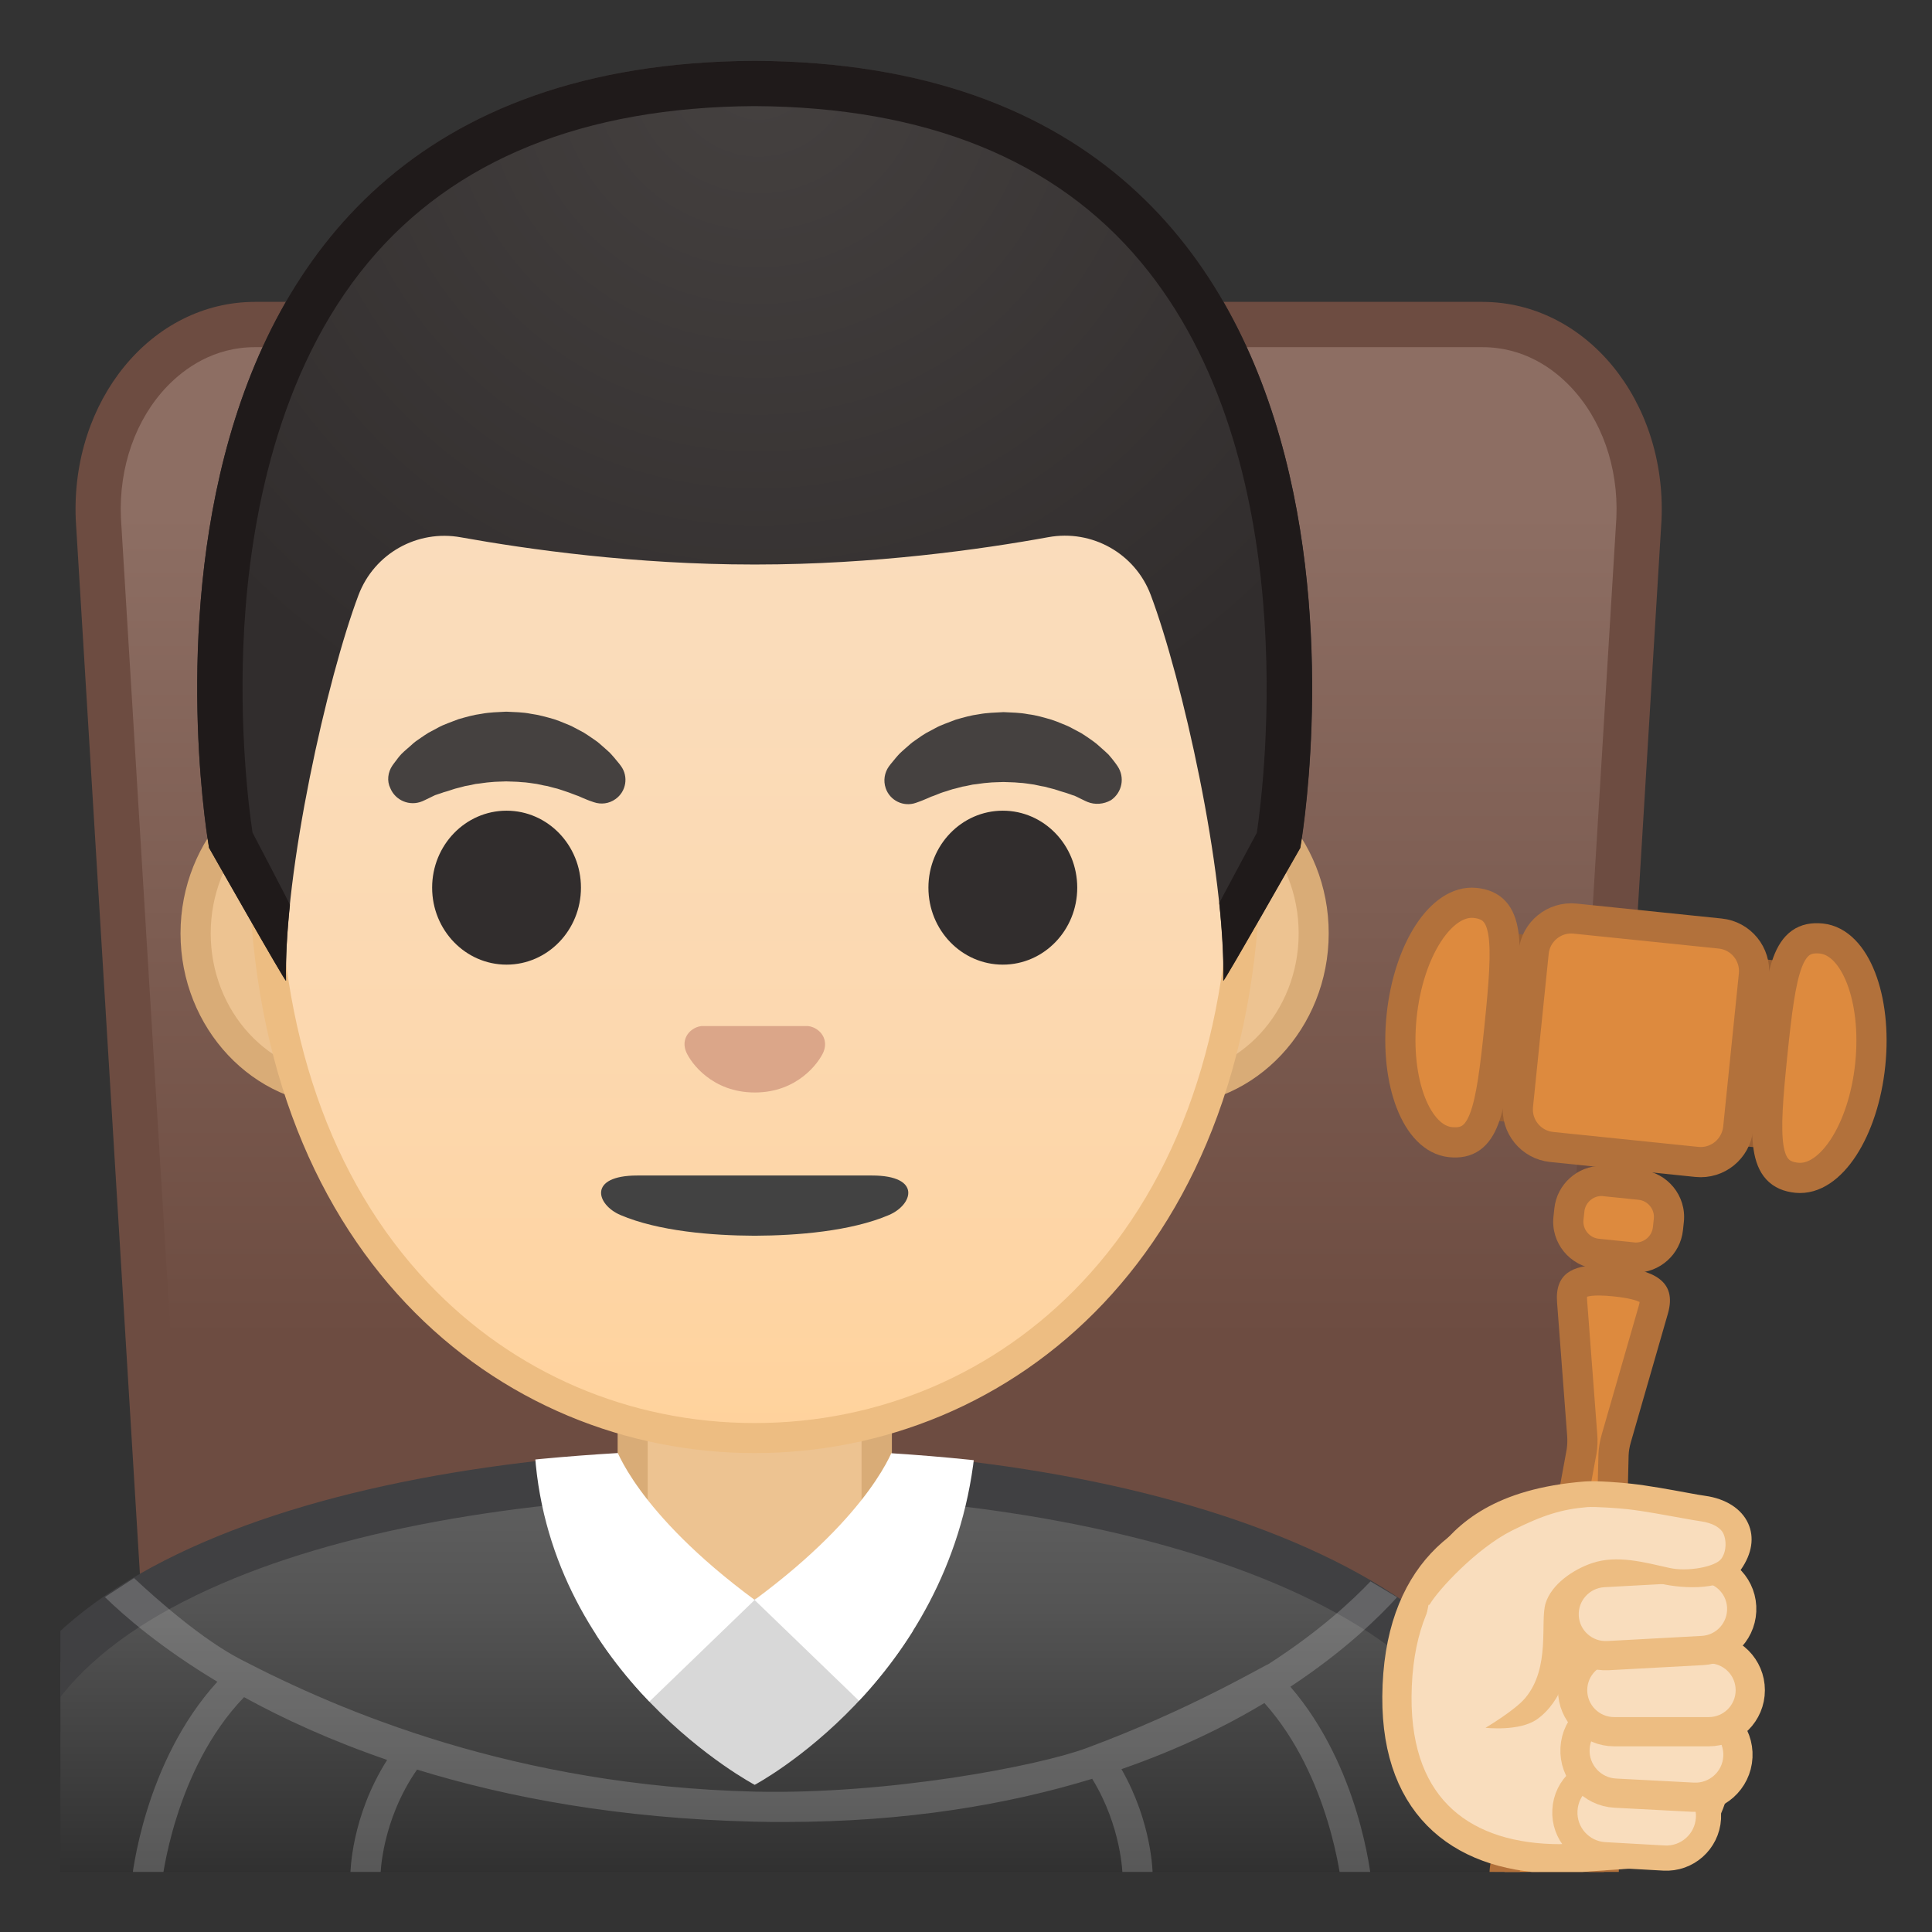<svg enable-background="new 0 0 128 128" viewBox="0 0 128 128" xmlns="http://www.w3.org/2000/svg" xmlns:xlink="http://www.w3.org/1999/xlink"><rect x="0" y="0" width="128" height="128" fill="#333333" stroke="none"/><defs><rect id="k" x="4" y="4" width="121.66" height="120.02"/></defs><clipPath id="j"><use xlink:href="#k"/></clipPath><g clip-path="url(#j)"><defs><rect id="i" x="4.5" y="3.5" width="119" height="120.5"/></defs><clipPath id="h"><use xlink:href="#i"/></clipPath><g clip-path="url(#h)"><linearGradient id="g" x1="57.55" x2="57.55" y1="33.767" y2="88.756" gradientUnits="userSpaceOnUse"><stop stop-color="#8D6E63" offset=".003"/><stop stop-color="#6D4C41" offset="1"/></linearGradient><path d="m22.6 137c-5.55 0-10.27-4.97-10.51-11.08l-5.58-91.57c-0.16-3.74 1.11-7.32 3.48-9.79 1.89-1.97 4.34-3.06 6.91-3.06h81.3c2.56 0 5.02 1.09 6.91 3.06 2.37 2.47 3.64 6.05 3.48 9.82l-5.57 91.52c-0.25 6.13-4.97 11.1-10.52 11.1h-69.9z" fill="url(#g)"/><path d="m98.2 23c2.76 0 4.69 1.41 5.83 2.6 2.08 2.17 3.2 5.34 3.06 8.69l-5.57 91.52v0.06c-0.21 5.31-4.26 9.64-9.02 9.64h-69.9c-4.76 0-8.8-4.32-9.02-9.64v-0.06l-5.57-91.52c-0.14-3.35 0.98-6.52 3.06-8.69 1.14-1.18 3.07-2.6 5.83-2.6h81.3m0-3h-81.3c-6.87 0-12.22 6.54-11.88 14.44l5.57 91.55c0.28 6.91 5.68 12.51 12.01 12.51h69.9c6.33 0 11.73-5.6 12.01-12.51l5.57-91.55c0.34-7.9-5.01-14.44-11.88-14.44z" fill="#6D4C41"/></g><linearGradient id="f" x1="50" x2="50" y1="97.5" y2="130.5" gradientUnits="userSpaceOnUse"><stop stop-color="#616161" offset=".003"/><stop stop-color="#545454" offset=".277"/><stop stop-color="#323232" offset=".783"/><stop stop-color="#212121" offset="1"/></linearGradient><path d="m-0.5 130.5v-9.51c0-17.29 27.21-23.46 50.5-23.49h0.14c13.39 0 25.82 2.15 35.01 6.05 7 2.98 15.35 8.42 15.35 17.44v9.51h-101z" fill="url(#f)"/><path d="m50.14 99c24.28 0 48.86 7.55 48.86 21.99v8.01h-98v-8.01c0-6.95 4.88-12.47 14.52-16.42 8.74-3.58 20.99-5.55 34.48-5.57h0.14m0-3h-0.14c-25.65 0.03-52 7.1-52 24.99v11.01h104v-11.01c0-16.86-26.1-24.99-51.86-24.99z" fill="#404042"/><path d="m90.8 104.77c-1.2 1.26-3.41 3.33-6.78 5.49-0.32 0.11-5.23 3.04-12.05 5.56-3.21 1.19-13.11 3.08-21.95 2.88-15.88-0.38-27.44-5.31-34.09-8.77-2.51-1.3-5.48-3.91-7.05-5.38l-1.93 1.26c1.24 1.21 3.67 3.34 7.45 5.61-4.85 5.32-5.65 12.89-5.68 13.24l1.99 0.19c0.01-0.08 0.79-7.56 5.46-12.41 2.61 1.44 5.76 2.88 9.48 4.16-2.4 3.77-2.44 7.48-2.44 7.66h2c0-0.04 0.04-3.59 2.42-7.02 6.03 1.86 13.43 3.24 22.35 3.45 0.69 0.02 1.37 0.02 2.04 0.02 8.08 0 14.81-1.17 20.34-2.86 1.97 3.21 2.01 6.37 2.01 6.4h2c0-0.17-0.04-3.49-2.07-7.04 3.75-1.3 6.89-2.83 9.47-4.38 4.34 4.84 5.09 11.93 5.1 12.01l1.99-0.19c-0.03-0.34-0.79-7.6-5.37-12.9 3.6-2.37 5.9-4.64 7.07-5.93l-1.76-1.05z" fill="#fff" opacity=".19"/><path d="m49.17 107.23c-4 0-7.26-3.22-7.26-7.17v-8.98h16.16v8.98c0 3.96-3.26 7.17-7.26 7.17h-1.64z" fill="#EDC391"/><path d="m57.08 92.08v7.98c0 3.4-2.81 6.17-6.26 6.17h-1.65c-3.45 0-6.26-2.77-6.26-6.17v-7.98h14.17m2-2h-18.16v9.98c0 4.51 3.7 8.17 8.26 8.17h1.65c4.56 0 8.26-3.66 8.26-8.17v-9.98h-0.01z" fill="#D9AC77"/><defs><path id="c" d="m-6 120.99v11.01h112v-11.01c0-16.89-28.2-25.02-56-24.99-27.62 0.03-56 7.1-56 24.99z"/></defs><clipPath id="b"><use xlink:href="#c"/></clipPath><g clip-path="url(#b)"><defs><path id="e" d="m64.56 96.37s-8.62-1.05-9.12-1.05l-5.44-0.63-5.44 0.62c-0.5 0-9.12 1.05-9.12 1.05 1.06 14.76 14.56 21.89 14.56 21.89s12.88-6.81 14.56-21.88z"/></defs><clipPath id="a"><use xlink:href="#e"/></clipPath><path d="m35.69 109.12c2.17 3.67 8.58 10.19 14.31 13.75 0 0 14.26-9.7 12.81-14.25 0 0-13.3-3.3-12.81-2.62l-14.31 3.12z" clip-path="url(#a)" fill="#D8D8D8"/><g clip-path="url(#a)"><path d="m40.76 95.84s1.37 4.35 9.24 10.16l-8.93 8.62c-7-7.94-6.12-18.26-6.12-18.26l5.81-0.52z" fill="#fff"/></g><g clip-path="url(#a)"><path d="m59.23 95.84s-1.37 4.35-9.24 10.16l8.93 8.62c7-7.94 6.12-18.26 6.12-18.26l-5.81-0.52z" fill="#fff"/></g></g><path d="m22.67 72.26c-5.36 0-9.71-4.67-9.71-10.41s4.36-10.41 9.71-10.41h54.65c5.36 0 9.71 4.67 9.71 10.41s-4.36 10.41-9.71 10.41h-54.65z" fill="#EDC391"/><path d="m77.33 52.43c4.8 0 8.71 4.22 8.71 9.41s-3.91 9.41-8.71 9.41h-54.66c-4.8 0-8.71-4.22-8.71-9.41s3.91-9.41 8.71-9.41h54.66m0-2h-54.66c-5.89 0-10.71 5.14-10.71 11.41 0 6.28 4.82 11.41 10.71 11.41h54.65c5.89 0 10.71-5.14 10.71-11.41 0.01-6.27-4.81-11.41-10.7-11.41z" fill="#D9AC77"/><linearGradient id="d" x1="50" x2="50" y1="94.591" y2="12.825" gradientUnits="userSpaceOnUse"><stop stop-color="#FFD29C" offset="0"/><stop stop-color="#FFD39E" offset=".024"/><stop stop-color="#FCD8AF" offset=".316"/><stop stop-color="#FADCBA" offset=".629"/><stop stop-color="#F9DDBD" offset="1"/></linearGradient><path d="m50 95.27c-15.66 0-32.52-12.14-32.52-38.81 0-12.38 3.56-23.79 10.02-32.13 6.04-7.8 14.25-12.27 22.5-12.27s16.45 4.47 22.5 12.27c6.46 8.33 10.02 19.75 10.02 32.13 0 12.09-3.51 22.19-10.14 29.21-5.86 6.19-13.81 9.6-22.38 9.6z" fill="url(#d)"/><path d="m50 13.07c7.94 0 15.85 4.33 21.71 11.88 6.33 8.16 9.81 19.35 9.81 31.52 0 11.83-3.41 21.7-9.87 28.52-5.67 5.99-13.36 9.29-21.65 9.29s-15.98-3.3-21.65-9.29c-6.46-6.82-9.87-16.69-9.87-28.52 0-12.16 3.49-23.35 9.81-31.52 5.86-7.55 13.77-11.88 21.71-11.88m0-2c-17.4 0-33.52 18.61-33.52 45.39 0 26.64 16.61 39.81 33.52 39.81s33.52-13.17 33.52-39.81c0-26.78-16.12-45.39-33.52-45.39z" fill="#EDBD82"/><radialGradient id="o" cx="33.564" cy="50.217" r="5.957" gradientUnits="userSpaceOnUse"><stop stop-color="#454140" offset=".09"/><stop stop-color="#454140" offset="1"/></radialGradient><path d="m25.99 50.73s0.13-0.19 0.38-0.51c0.07-0.08 0.12-0.16 0.22-0.26 0.11-0.11 0.23-0.22 0.37-0.34s0.28-0.24 0.43-0.38c0.15-0.13 0.31-0.23 0.48-0.35 0.17-0.11 0.34-0.24 0.53-0.35 0.19-0.1 0.4-0.21 0.6-0.32 0.21-0.12 0.43-0.21 0.66-0.3s0.47-0.18 0.71-0.27c0.49-0.14 1-0.29 1.54-0.36 0.53-0.1 1.08-0.11 1.63-0.14 0.55 0.03 1.09 0.03 1.63 0.14 0.53 0.07 1.05 0.22 1.54 0.36 0.24 0.08 0.48 0.17 0.71 0.27 0.23 0.09 0.45 0.18 0.66 0.3 0.21 0.11 0.41 0.22 0.6 0.32 0.19 0.11 0.36 0.24 0.53 0.35 0.17 0.12 0.33 0.22 0.47 0.34s0.27 0.24 0.4 0.35c0.12 0.11 0.24 0.21 0.34 0.31s0.18 0.21 0.26 0.29c0.31 0.36 0.46 0.57 0.46 0.57 0.51 0.7 0.35 1.69-0.36 2.19-0.43 0.31-0.96 0.37-1.43 0.21l-0.29-0.1s-0.19-0.07-0.49-0.2c-0.08-0.03-0.15-0.07-0.25-0.11-0.1-0.03-0.19-0.07-0.3-0.11-0.21-0.08-0.44-0.17-0.7-0.25-0.13-0.04-0.26-0.09-0.4-0.13-0.14-0.03-0.28-0.07-0.43-0.11-0.07-0.02-0.15-0.04-0.22-0.06-0.08-0.01-0.15-0.03-0.23-0.04-0.16-0.03-0.31-0.07-0.47-0.1-0.33-0.04-0.66-0.11-1-0.12-0.34-0.04-0.69-0.03-1.03-0.05-0.35 0.02-0.7 0.01-1.03 0.05-0.34 0.02-0.67 0.09-1 0.12-0.16 0.03-0.31 0.07-0.47 0.1-0.08 0.01-0.16 0.03-0.23 0.04-0.07 0.02-0.15 0.04-0.22 0.06-0.15 0.04-0.29 0.07-0.43 0.11s-0.27 0.09-0.4 0.13-0.25 0.08-0.37 0.11c-0.1 0.04-0.2 0.07-0.29 0.1s-0.18 0.06-0.27 0.09c-0.1 0.04-0.2 0.1-0.29 0.14-0.36 0.18-0.57 0.27-0.57 0.27-0.83 0.34-1.77-0.05-2.11-0.87-0.24-0.48-0.16-1.06 0.13-1.49z" fill="url(#o)"/><ellipse cx="33.56" cy="58.81" rx="4.93" ry="5.1" fill="#312D2D"/><radialGradient id="n" cx="66.436" cy="50.218" r="5.957" gradientUnits="userSpaceOnUse"><stop stop-color="#454140" offset=".09"/><stop stop-color="#454140" offset="1"/></radialGradient><path d="m72.05 53.13s-0.22-0.09-0.57-0.27c-0.09-0.04-0.19-0.1-0.29-0.14-0.09-0.02-0.18-0.06-0.27-0.09s-0.19-0.07-0.29-0.1c-0.12-0.04-0.24-0.07-0.37-0.11s-0.26-0.09-0.4-0.13-0.28-0.07-0.43-0.11c-0.07-0.02-0.15-0.04-0.22-0.06-0.08-0.01-0.15-0.03-0.23-0.04-0.16-0.03-0.31-0.07-0.47-0.1-0.33-0.04-0.66-0.11-1-0.12-0.34-0.04-0.69-0.03-1.03-0.05-0.35 0.02-0.7 0.01-1.03 0.05-0.34 0.02-0.67 0.09-1 0.12-0.16 0.03-0.31 0.07-0.47 0.1-0.08 0.01-0.16 0.03-0.23 0.04-0.07 0.02-0.15 0.04-0.22 0.06-0.15 0.04-0.29 0.08-0.43 0.11-0.14 0.04-0.27 0.09-0.4 0.13-0.26 0.07-0.49 0.16-0.7 0.25-0.11 0.04-0.2 0.08-0.3 0.11-0.09 0.04-0.17 0.08-0.25 0.11-0.3 0.13-0.49 0.2-0.49 0.2l-0.28 0.1c-0.82 0.29-1.72-0.15-2-0.97-0.17-0.5-0.08-1.03 0.21-1.44 0 0 0.16-0.22 0.46-0.57 0.08-0.09 0.16-0.19 0.26-0.29s0.22-0.2 0.34-0.31 0.26-0.23 0.4-0.35 0.31-0.22 0.47-0.34c0.17-0.12 0.34-0.24 0.53-0.35 0.19-0.1 0.4-0.21 0.6-0.32 0.21-0.12 0.43-0.21 0.66-0.3s0.46-0.18 0.71-0.27c0.49-0.14 1-0.29 1.54-0.36 0.53-0.1 1.08-0.11 1.63-0.14 0.55 0.03 1.09 0.03 1.63 0.14 0.53 0.06 1.05 0.22 1.54 0.36 0.24 0.08 0.48 0.17 0.71 0.27 0.23 0.09 0.45 0.18 0.66 0.3 0.21 0.11 0.41 0.22 0.6 0.32 0.19 0.11 0.36 0.24 0.53 0.35 0.17 0.12 0.32 0.22 0.48 0.35 0.15 0.13 0.3 0.26 0.43 0.38s0.26 0.23 0.37 0.34c0.09 0.1 0.15 0.18 0.22 0.26 0.25 0.31 0.38 0.51 0.38 0.51 0.5 0.74 0.31 1.74-0.43 2.25-0.49 0.28-1.07 0.32-1.56 0.12z" fill="url(#n)"/><ellipse cx="66.44" cy="58.81" rx="4.93" ry="5.1" fill="#312D2D"/><path d="m57.77 77.88h-15.54c-3.31 0-2.72 1.94-1.12 2.62 2.51 1.07 6.06 1.36 8.87 1.37h0.02s0.01 0 0.02 0c2.81-0.01 6.36-0.3 8.87-1.37 1.6-0.68 2.19-2.62-1.12-2.62z" fill="#424242"/><path d="m53.86 68.06c-0.11-0.04-0.21-0.07-0.32-0.08h-7.07c-0.11 0.01-0.22 0.04-0.32 0.08-0.64 0.26-0.99 0.92-0.69 1.63s1.71 2.69 4.55 2.69 4.25-1.99 4.55-2.69c0.29-0.71-0.06-1.37-0.7-1.63z" fill="#DBA689"/><defs><path id="m" d="m50 4.03h-0.02s-0.01 0-0.02 0c-45.43 0.24-36.12 52.14-36.12 52.14s5.1 8.99 5.1 8.81c-0.03-1.41 0.46-6.89 0.46-6.89l-2.68-2.92s3.89-25.44 6.79-24.91c4.45 0.81 26.54 2 26.57 2 7.83 0 14.92-0.36 19.37-1.17 2.9-0.53 9.64 1.7 10.68 4.45 1.33 3.54 3.13 19.71 3.13 19.71l-2.68 2.83s0.49 5.51 0.46 6.89c0 0.18 5.1-8.81 5.1-8.81s9.3-51.89-36.14-52.13z"/></defs><clipPath><use xlink:href="#m"/></clipPath><radialGradient id="l" cx="50.26" cy="4.274" r="48.85" gradientUnits="userSpaceOnUse"><stop stop-color="#454140" offset="0"/><stop stop-color="#312D2D" offset="1"/></radialGradient><path d="m50.02 4.03h-0.02s-0.01 0-0.02 0c-45.43 0.24-36.13 52.14-36.13 52.14s5.1 8.99 5.1 8.81c-0.16-7.25 2.74-20.09 4.8-25.55 1.04-2.76 3.9-4.36 6.79-3.83 4.46 0.8 11.55 1.8 19.38 1.8h0.08 0.08c7.83 0 14.92-1 19.37-1.81 2.9-0.53 5.76 1.08 6.79 3.83 2.06 5.47 4.96 18.3 4.8 25.55 0 0.18 5.1-8.81 5.1-8.81s9.31-51.89-36.12-52.13z" fill="url(#l)"/><path d="m50.02 4.03h-0.02s-0.01 0-0.02 0c-45.43 0.24-36.13 52.14-36.13 52.14s5 8.81 5.1 8.81c-0.03-1.48 0.07-3.2 0.26-5.03-0.12-0.29-2.46-4.75-2.48-4.79-0.24-1.6-0.93-6.98-0.55-13.56 0.41-7.04 2.17-16.96 8.22-24.22 5.67-6.8 14.27-10.28 25.56-10.35h0.04c11.32 0.06 19.93 3.54 25.6 10.35 10.81 12.96 8.18 34.33 7.67 37.79-0.02 0.04-2.46 4.58-2.49 4.65 0.2 1.89 0.31 3.65 0.27 5.17 0.09 0 5.1-8.81 5.1-8.81s9.3-51.91-36.13-52.15z" fill="#1F1A1A"/><path d="m103.5 127c-0.09 0-0.19 0-0.29-0.01l-1.06-0.11c-0.76-0.08-1.43-0.45-1.9-1.05-0.46-0.6-0.66-1.35-0.54-2.1l5.07-27.53c0.06-0.39 0.08-0.76 0.05-1.12l-0.67-8.86c-0.04-0.47 0.03-0.81 0.21-1 0.16-0.18 0.57-0.39 1.57-0.39 0.34 0 0.7 0.02 1.08 0.06 1.73 0.18 2.32 0.55 2.51 0.83 0.15 0.22 0.15 0.57 0.02 1.04l-2.46 8.54c-0.1 0.35-0.16 0.71-0.18 1.08l-0.66 28.04c-0.09 1.43-1.29 2.58-2.75 2.58z" fill="#DD8A3E"/><path d="m105.93 85.83c0.28 0 0.6 0.02 0.98 0.06 1.07 0.11 1.54 0.28 1.72 0.37-0.01 0.05-0.02 0.13-0.05 0.23l-2.46 8.54c-0.12 0.42-0.2 0.86-0.22 1.3v0.05l-0.66 27.98c-0.06 0.92-0.82 1.64-1.74 1.64-0.06 0-0.12 0-0.18-0.01l-1.06-0.11c-0.48-0.05-0.91-0.29-1.21-0.67-0.29-0.38-0.41-0.84-0.35-1.31l5.06-27.53c0-0.02 0.01-0.04 0.01-0.05 0.07-0.44 0.09-0.88 0.05-1.32l-0.67-8.86c-0.01-0.1-0.01-0.18 0-0.23 0.13-0.04 0.37-0.08 0.78-0.08m0-2c-1.72 0-2.92 0.54-2.77 2.46l0.67 8.86c0.02 0.29 0.01 0.58-0.03 0.86l-5.07 27.56c-0.33 2.12 1.18 4.09 3.32 4.3l1.06 0.11c0.13 0.01 0.26 0.02 0.39 0.02 1.97 0 3.64-1.55 3.74-3.56l0.66-28.01c0.01-0.29 0.06-0.57 0.14-0.85l2.46-8.54c0.65-2.24-1.06-2.9-3.38-3.14-0.42-0.05-0.82-0.07-1.19-0.07z" fill="#B2713B"/><path d="m108.39 83.32c-0.07 0-0.15 0-0.22-0.01l-2.34-0.24c-0.56-0.06-1.07-0.33-1.43-0.78s-0.53-1-0.47-1.56l0.06-0.56c0.11-1.08 1.04-1.92 2.12-1.92 0.07 0 0.14 0 0.22 0.01l2.34 0.24c0.56 0.06 1.07 0.33 1.44 0.78 0.36 0.44 0.53 1 0.47 1.56l-0.06 0.57c-0.12 1.06-1.05 1.91-2.13 1.91z" fill="#DD8A3E"/><path d="m106.1 79.24c0.04 0 0.08 0 0.12 0.01l2.34 0.24c0.61 0.06 1.08 0.63 1.01 1.25l-0.06 0.56c-0.06 0.57-0.55 1.02-1.13 1.02-0.04 0-0.08 0-0.12-0.01l-2.34-0.24c-0.61-0.06-1.08-0.63-1.01-1.25l0.06-0.56c0.06-0.57 0.56-1.02 1.13-1.02m0-2c-1.58 0-2.95 1.21-3.12 2.82l-0.06 0.56c-0.18 1.72 1.08 3.26 2.8 3.44l2.34 0.24c0.11 0.01 0.21 0.02 0.32 0.02 1.58 0 2.95-1.21 3.12-2.81l0.06-0.56c0.18-1.72-1.08-3.26-2.8-3.44l-2.34-0.24c-0.1-0.02-0.21-0.03-0.32-0.03z" fill="#B2713B"/><rect transform="matrix(.102 -.995 .995 .102 29.409 170.72)" x="103.05" y="57.25" width="12.45" height="23.63" fill="#995F33"/><path d="m112.42 76.98-9.62-0.99c-1.37-0.14-2.37-1.37-2.23-2.74l1.04-10.16c0.14-1.37 1.37-2.37 2.74-2.23l9.62 0.99c1.37 0.14 2.37 1.37 2.23 2.74l-1.04 10.16c-0.15 1.37-1.37 2.37-2.74 2.23z" fill="#DD8A3E" stroke="#B2713B" stroke-linecap="round" stroke-linejoin="round" stroke-miterlimit="10" stroke-width="2"/><path d="m99.35 67.99c0.59-5.76 0.62-7.94-1.62-8.17s-4.42 3.13-4.87 7.51 1 8.11 3.24 8.34 2.66-1.92 3.25-7.68z" fill="#DD8A3E" stroke="#B2713B" stroke-linecap="round" stroke-linejoin="round" stroke-miterlimit="10" stroke-width="2"/><path d="m117.42 69.85c0.59-5.76 1.01-7.9 3.25-7.67s3.69 3.96 3.24 8.34-2.63 7.74-4.87 7.51-2.21-2.42-1.62-8.18z" fill="#DD8A3E" stroke="#B2713B" stroke-linecap="round" stroke-linejoin="round" stroke-miterlimit="10" stroke-width="2"/><path d="m110.55 122.65-7.17 0.5c-6.28 0-10.88-3.2-10.83-10.74 0.12-16.37 18.4-12.86 20.55-7.77 3.22 7.62 0.26 18.01-2.55 18.01z" fill="#F9DDBD" stroke="#EDBD82" stroke-linecap="round" stroke-linejoin="round" stroke-miterlimit="10" stroke-width="1.937"/><path d="m103.68 119.93v0c-0.09 1.54 1.09 2.86 2.63 2.95l3.93 0.22c1.54 0.09 2.86-1.09 2.95-2.63v0c0.09-1.54-1.09-2.86-2.63-2.95l-3.93-0.22c-1.55-0.1-2.87 1.08-2.95 2.63z" fill="#F9DDBD" stroke="#EDBD82" stroke-linecap="round" stroke-linejoin="round" stroke-miterlimit="10" stroke-width="1.669"/><path d="m104.35 115.84v0c-0.08 1.55 1.11 2.88 2.67 2.96l5.16 0.27c1.55 0.08 2.88-1.11 2.96-2.67v0c0.08-1.55-1.11-2.88-2.67-2.96l-5.16-0.27c-1.55-0.08-2.88 1.11-2.96 2.67z" fill="#F9DDBD" stroke="#EDBD82" stroke-linecap="round" stroke-linejoin="round" stroke-miterlimit="10" stroke-width="1.937"/><path d="m104.19 111.98v0c0 1.52 1.23 2.75 2.75 2.75h6.27c1.52 0 2.75-1.23 2.75-2.75v0c0-1.52-1.23-2.75-2.75-2.75h-6.27c-1.51 0-2.75 1.23-2.75 2.75z" fill="#F9DDBD" stroke="#EDBD82" stroke-linecap="round" stroke-linejoin="round" stroke-miterlimit="10" stroke-width="1.937"/><path d="m103.63 107.09v0c0.08 1.52 1.38 2.68 2.9 2.6l6.26-0.34c1.52-0.08 2.68-1.38 2.6-2.9v0c-0.08-1.52-1.38-2.68-2.9-2.6l-6.26 0.34c-1.52 0.09-2.68 1.39-2.6 2.9z" fill="#F9DDBD" stroke="#EDBD82" stroke-linecap="round" stroke-linejoin="round" stroke-miterlimit="10" stroke-width="1.937"/><path d="m112.55 100c-0.7-0.1-3.18-0.63-4.79-0.83-0.61-0.07-2.23-0.2-2.84-0.15-1.95 0.16-7.93 3.06-9.23 4.64-0.64 0.77-0.98 1.68-1.06 2.59 0.31-0.4-2.98 8.79 5.6 6.31 3.61-0.84 2.19-5.14 3.28-6.49 0.83-1.03 2.17-2.56 6.75-1.5 1.28 0.3 3.4 0.07 4.08-0.95 1.18-1.78 0.26-3.32-1.79-3.62z" fill="#F9DDBD"/><path d="m115.82 100.93c-0.44-0.97-1.48-1.64-2.86-1.83-0.24-0.03-0.68-0.11-1.22-0.21-1.08-0.2-2.56-0.47-3.67-0.59-0.57-0.07-2.3-0.21-3.06-0.15-5.94 0.47-8.48 2.74-10.03 4.9-1.02 1.41-0.51 3.69-0.24 3.22 0.53-0.91 3.06-3.67 5.42-4.86 2.08-1.04 3.32-1.42 5-1.56 0.52-0.04 2.05 0.07 2.69 0.14 1.05 0.12 2.5 0.39 3.55 0.58 0.57 0.1 1.04 0.19 1.29 0.22 0.76 0.11 1.31 0.41 1.5 0.84 0.17 0.37 0.23 1.1-0.14 1.63-0.38 0.55-2.26 0.89-3.44 0.62-1.67-0.37-3.47-0.88-5.13-0.32-1.25 0.42-2.69 1.4-3.08 2.66-0.38 1.23 0.35 4.25-1.35 6.28-0.7 0.83-2.63 1.97-2.63 1.97s2.26 0.26 3.42-0.57c1.65-1.17 2.27-3.5 2.43-5.33 0.07-0.82-0.1-2.24 0.12-2.51 0.7-0.85 1.48-2.07 5.68-1.13 1.45 0.33 4.27 0.5 5.27-0.94 0.74-1.06 0.9-2.14 0.48-3.06z" fill="#EDBD82"/></g></svg>

